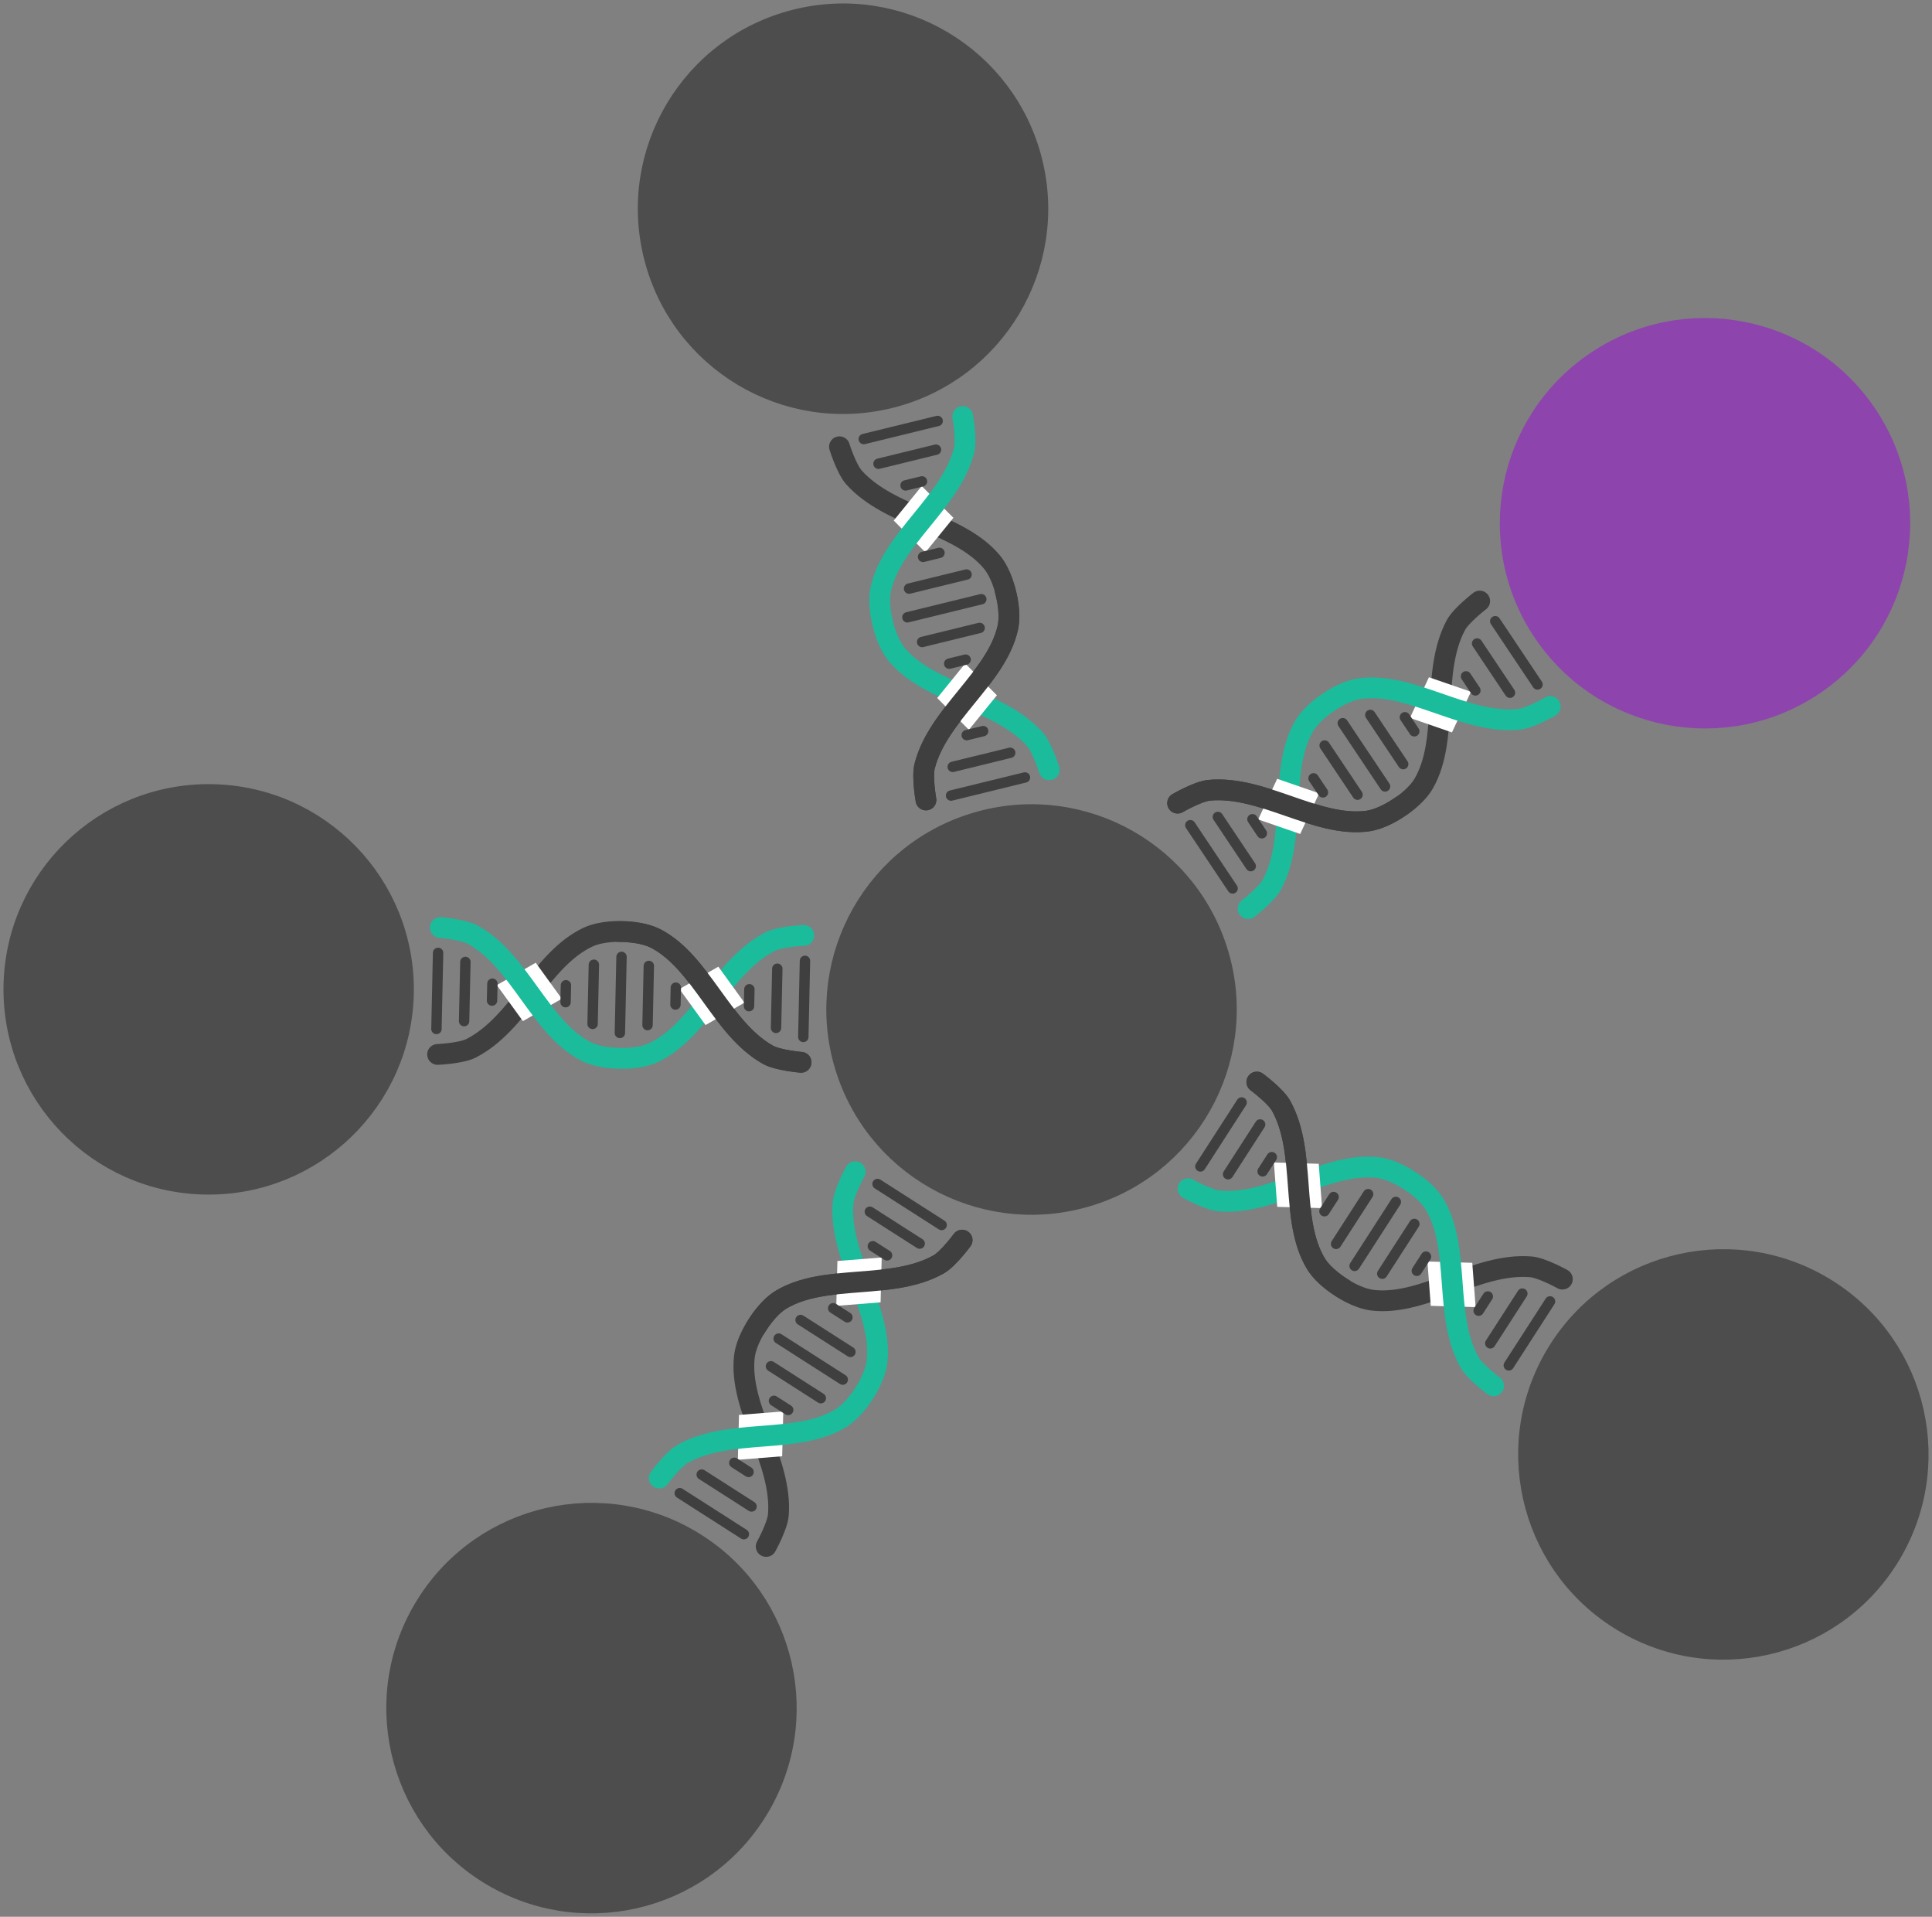 <?xml version="1.0" encoding="UTF-8" standalone="no"?>
<!-- Created with Inkscape (http://www.inkscape.org/) -->

<svg
   xmlns:dc="http://purl.org/dc/elements/1.1/"
   xmlns:cc="http://creativecommons.org/ns#"
   xmlns:rdf="http://www.w3.org/1999/02/22-rdf-syntax-ns#"
   xmlns:svg="http://www.w3.org/2000/svg"
   xmlns="http://www.w3.org/2000/svg"
   xmlns:sodipodi="http://sodipodi.sourceforge.net/DTD/sodipodi-0.dtd"
   xmlns:inkscape="http://www.inkscape.org/namespaces/inkscape"
   width="553.793mm"
   height="549.305mm"
   viewBox="0 0 553.793 549.305"
   version="1.1"
   id="svg8"
   inkscape:version="0.92.2 5c3e80d, 2017-08-06"
   sodipodi:docname="lab_logo4.svg">
  <rect x="0" y="0" width="553.793" height="549.305" fill="#808080" stroke="none"/>
  <defs
     id="defs2">
    <inkscape:path-effect
       effect="mirror_symmetry"
       start_point="465.667,209.688"
       end_point="465.667,257.312"
       center_point="465.667,233.5"
       id="path-effect5409"
       is_visible="true"
       mode="free"
       discard_orig_path="false"
       fuse_paths="false"
       oposite_fuse="false" />
    <inkscape:path-effect
       effect="mirror_symmetry"
       start_point="465.667,214.979"
       end_point="465.667,252.021"
       center_point="465.667,233.5"
       id="path-effect5407"
       is_visible="true"
       mode="free"
       discard_orig_path="false"
       fuse_paths="false"
       oposite_fuse="false" />
    <inkscape:path-effect
       effect="mirror_symmetry"
       start_point="465.667,228.208"
       end_point="465.667,238.792"
       center_point="465.667,233.5"
       id="path-effect5405"
       is_visible="true"
       mode="free"
       discard_orig_path="false"
       fuse_paths="false"
       oposite_fuse="false" />
    <inkscape:path-effect
       oposite_fuse="false"
       fuse_paths="false"
       discard_orig_path="false"
       mode="free"
       is_visible="true"
       id="path-effect5403"
       center_point="528.373,233.5"
       end_point="528.373,238.792"
       start_point="528.373,228.208"
       effect="mirror_symmetry" />
    <inkscape:path-effect
       oposite_fuse="false"
       fuse_paths="false"
       discard_orig_path="false"
       mode="free"
       is_visible="true"
       id="path-effect5401"
       center_point="470.958,233.5"
       end_point="470.958,238.792"
       start_point="470.958,228.208"
       effect="mirror_symmetry" />
    <inkscape:path-effect
       oposite_fuse="false"
       fuse_paths="false"
       discard_orig_path="false"
       mode="free"
       is_visible="true"
       id="path-effect5391"
       center_point="576.792,233.5"
       end_point="576.792,252.021"
       start_point="576.792,214.979"
       effect="mirror_symmetry" />
    <inkscape:path-effect
       effect="mirror_symmetry"
       start_point="523.081,228.208"
       end_point="523.081,238.792"
       center_point="523.081,233.5"
       id="path-effect5381"
       is_visible="true"
       mode="free"
       discard_orig_path="false"
       fuse_paths="false"
       oposite_fuse="false" />
    <inkscape:path-effect
       oposite_fuse="false"
       fuse_paths="false"
       discard_orig_path="false"
       mode="free"
       is_visible="true"
       id="path-effect5377"
       center_point="584.2,233.5"
       end_point="584.2,252.021"
       start_point="584.2,214.979"
       effect="mirror_symmetry" />
    <inkscape:path-effect
       oposite_fuse="false"
       fuse_paths="false"
       discard_orig_path="false"
       mode="free"
       is_visible="true"
       id="path-effect5373"
       center_point="584.2,233.5"
       end_point="584.2,238.792"
       start_point="584.2,228.208"
       effect="mirror_symmetry" />
    <inkscape:path-effect
       effect="mirror_symmetry"
       start_point="465.667,228.208"
       end_point="465.667,238.792"
       center_point="465.667,233.5"
       id="path-effect5367"
       is_visible="true"
       mode="free"
       discard_orig_path="false"
       fuse_paths="false"
       oposite_fuse="false" />
    <inkscape:path-effect
       effect="mirror_symmetry"
       start_point="465.667,214.979"
       end_point="465.667,252.021"
       center_point="465.667,233.5"
       id="path-effect5365"
       is_visible="true"
       mode="free"
       discard_orig_path="false"
       fuse_paths="false"
       oposite_fuse="false" />
    <inkscape:path-effect
       oposite_fuse="false"
       fuse_paths="false"
       discard_orig_path="false"
       mode="free"
       is_visible="true"
       id="path-effect5363"
       center_point="576.792,234.823"
       end_point="576.792,241.438"
       start_point="576.792,228.208"
       effect="mirror_symmetry" />
    <inkscape:path-effect
       oposite_fuse="false"
       fuse_paths="false"
       discard_orig_path="false"
       mode="free"
       is_visible="true"
       id="path-effect5359"
       center_point="542.396,236.146"
       end_point="542.396,254.667"
       start_point="542.396,217.625"
       effect="mirror_symmetry" />
    <inkscape:path-effect
       oposite_fuse="false"
       fuse_paths="false"
       discard_orig_path="false"
       mode="free"
       is_visible="true"
       id="path-effect5355"
       center_point="510.646,233.5"
       end_point="510.646,238.792"
       start_point="510.646,228.208"
       effect="mirror_symmetry" />
    <inkscape:path-effect
       effect="mirror_symmetry"
       start_point="465.667,228.208"
       end_point="465.667,238.792"
       center_point="465.667,233.5"
       id="path-effect5351"
       is_visible="true"
       mode="free"
       discard_orig_path="false"
       fuse_paths="false"
       oposite_fuse="false" />
    <inkscape:path-effect
       effect="mirror_symmetry"
       start_point="465.667,214.979"
       end_point="465.667,252.021"
       center_point="465.667,233.5"
       id="path-effect5349"
       is_visible="true"
       mode="free"
       discard_orig_path="false"
       fuse_paths="false"
       oposite_fuse="false" />
    <inkscape:path-effect
       effect="mirror_symmetry"
       start_point="465.667,228.208"
       end_point="465.667,241.438"
       center_point="465.667,234.823"
       id="path-effect5345"
       is_visible="true"
       mode="free"
       discard_orig_path="false"
       fuse_paths="false"
       oposite_fuse="false" />
    <inkscape:path-effect
       effect="mirror_symmetry"
       start_point="367.771,233.5"
       end_point="404.813,233.5"
       center_point="386.292,233.5"
       id="path-effect5324"
       is_visible="true"
       mode="free"
       discard_orig_path="false"
       fuse_paths="false"
       oposite_fuse="false" />
    <inkscape:path-effect
       oposite_fuse="false"
       fuse_paths="false"
       discard_orig_path="false"
       mode="free"
       is_visible="true"
       id="path-effect5320"
       center_point="370.417,233.5"
       end_point="388.938,233.5"
       start_point="351.896,233.5"
       effect="mirror_symmetry" />
    <inkscape:path-effect
       effect="mirror_symmetry"
       start_point="336.021,233.5"
       end_point="373.062,233.5"
       center_point="354.542,233.5"
       id="path-effect5316"
       is_visible="true"
       mode="free"
       discard_orig_path="false"
       fuse_paths="false"
       oposite_fuse="false" />
    <inkscape:path-effect
       effect="mirror_symmetry"
       start_point="328.083,334.042"
       end_point="328.083,355.208"
       center_point="328.083,344.625"
       id="path-effect5312"
       is_visible="true"
       mode="free"
       discard_orig_path="false"
       fuse_paths="true"
       oposite_fuse="false" />
    <inkscape:path-effect
       effect="mirror_symmetry"
       start_point="351.897,257.42"
       end_point="325.437,257.205"
       center_point="338.667,257.312"
       id="path-effect5306"
       is_visible="true"
       mode="free"
       discard_orig_path="false"
       fuse_paths="false"
       oposite_fuse="false" />
    <inkscape:path-effect
       oposite_fuse="false"
       fuse_paths="false"
       discard_orig_path="false"
       mode="free"
       is_visible="true"
       id="path-effect5291"
       center_point="463.021,225.563"
       end_point="463.021,265.25"
       start_point="463.021,185.875"
       effect="mirror_symmetry" />
    <inkscape:path-effect
       oposite_fuse="false"
       fuse_paths="false"
       discard_orig_path="false"
       mode="free"
       is_visible="true"
       id="path-effect5287"
       center_point="463.021,214.979"
       end_point="463.021,254.667"
       start_point="463.021,175.292"
       effect="mirror_symmetry" />
    <inkscape:path-effect
       oposite_fuse="false"
       fuse_paths="false"
       discard_orig_path="false"
       mode="free"
       is_visible="true"
       id="path-effect5279"
       center_point="463.021,204.445"
       end_point="463.021,164.758"
       start_point="463.021,244.133"
       effect="mirror_symmetry" />
    <inkscape:path-effect
       oposite_fuse="false"
       fuse_paths="false"
       discard_orig_path="false"
       mode="free"
       is_visible="true"
       id="path-effect5269"
       center_point="402.167,66.853"
       end_point="402.167,27.165"
       start_point="402.167,106.54"
       effect="mirror_symmetry" />
    <inkscape:path-effect
       effect="mirror_symmetry"
       start_point="463.021,164.708"
       end_point="463.021,244.083"
       center_point="463.021,204.396"
       id="path-effect5265"
       is_visible="true"
       mode="free"
       discard_orig_path="false"
       fuse_paths="false"
       oposite_fuse="false" />
    <clipPath
       clipPathUnits="userSpaceOnUse"
       id="clipPath5257">
      <rect
         style="opacity:1;fill:#4d4d4d;fill-opacity:1;stroke:#4d4d4d;stroke-width:5;stroke-miterlimit:4;stroke-dasharray:none;stroke-opacity:1"
         id="rect5259"
         width="26.458"
         height="58.208"
         x="132.292"
         y="228.208" />
    </clipPath>
    <inkscape:path-effect
       oposite_fuse="false"
       fuse_paths="false"
       discard_orig_path="false"
       mode="free"
       is_visible="true"
       id="path-effect1127"
       center_point="98.425,53.583"
       end_point="98.425,85.333"
       start_point="98.425,21.833"
       effect="mirror_symmetry" />
    <inkscape:path-effect
       oposite_fuse="false"
       fuse_paths="false"
       discard_orig_path="false"
       mode="free"
       is_visible="true"
       id="path-effect1125"
       center_point="98.425,53.583"
       end_point="98.425,85.333"
       start_point="98.425,21.833"
       effect="mirror_symmetry" />
    <inkscape:path-effect
       effect="mirror_symmetry"
       start_point="98.425,21.833"
       end_point="98.425,85.333"
       center_point="98.425,53.583"
       id="path-effect1096"
       is_visible="true"
       mode="free"
       discard_orig_path="false"
       fuse_paths="false"
       oposite_fuse="false" />
    <inkscape:path-effect
       effect="mirror_symmetry"
       start_point="98.425,21.833"
       end_point="98.425,85.333"
       center_point="98.425,53.583"
       id="path-effect1094"
       is_visible="true"
       mode="free"
       discard_orig_path="false"
       fuse_paths="false"
       oposite_fuse="false" />
    <inkscape:path-effect
       effect="mirror_symmetry"
       start_point="98.425,21.833"
       end_point="98.425,85.333"
       center_point="98.425,53.583"
       id="path-effect1066"
       is_visible="true"
       mode="free"
       discard_orig_path="false"
       fuse_paths="false"
       oposite_fuse="false" />
    <inkscape:path-effect
       effect="mirror_symmetry"
       start_point="98.425,21.833"
       end_point="98.425,85.333"
       center_point="98.425,53.583"
       id="path-effect1064"
       is_visible="true"
       mode="free"
       discard_orig_path="false"
       fuse_paths="false"
       oposite_fuse="false" />
    <inkscape:path-effect
       oposite_fuse="false"
       fuse_paths="false"
       discard_orig_path="false"
       mode="free"
       is_visible="true"
       id="path-effect1060"
       center_point="98.425,53.583"
       end_point="98.425,85.333"
       start_point="98.425,21.833"
       effect="mirror_symmetry" />
    <inkscape:path-effect
       effect="mirror_symmetry"
       start_point="98.425,21.833"
       end_point="98.425,85.333"
       center_point="98.425,53.583"
       id="path-effect1056"
       is_visible="true"
       mode="free"
       discard_orig_path="false"
       fuse_paths="false"
       oposite_fuse="false" />
    <inkscape:path-effect
       oposite_fuse="false"
       fuse_paths="false"
       discard_orig_path="false"
       mode="free"
       is_visible="true"
       id="path-effect1031"
       center_point="209.55,154.125"
       end_point="209.55,186.817"
       start_point="209.55,121.433"
       effect="mirror_symmetry" />
    <inkscape:path-effect
       oposite_fuse="false"
       fuse_paths="false"
       discard_orig_path="false"
       mode="free"
       is_visible="true"
       id="path-effect1027"
       center_point="130.175,11.25"
       end_point="130.175,43.942"
       start_point="130.175,-21.442"
       effect="mirror_symmetry" />
    <inkscape:path-effect
       oposite_fuse="false"
       fuse_paths="false"
       discard_orig_path="false"
       mode="free"
       is_visible="true"
       id="path-effect1025"
       center_point="98.425,53.583"
       end_point="98.425,85.333"
       start_point="98.425,21.833"
       effect="mirror_symmetry" />
    <inkscape:path-effect
       oposite_fuse="false"
       fuse_paths="false"
       discard_orig_path="false"
       mode="free"
       is_visible="true"
       id="path-effect1023"
       center_point="211.667,53.637"
       end_point="211.667,86.329"
       start_point="211.667,20.945"
       effect="mirror_symmetry" />
    <inkscape:path-effect
       oposite_fuse="false"
       fuse_paths="false"
       discard_orig_path="false"
       mode="free"
       is_visible="true"
       id="path-effect917"
       center_point="211.667,53.637"
       end_point="211.667,86.329"
       start_point="211.667,20.945"
       effect="mirror_symmetry" />
    <inkscape:path-effect
       effect="mirror_symmetry"
       start_point="39.687,53.583"
       end_point="55.563,53.583"
       center_point="47.625,53.583"
       id="path-effect859"
       is_visible="true"
       mode="free"
       discard_orig_path="false"
       fuse_paths="false"
       oposite_fuse="false" />
    <inkscape:path-effect
       oposite_fuse="false"
       fuse_paths="false"
       discard_orig_path="false"
       mode="free"
       is_visible="true"
       id="path-effect16"
       center_point="-5.292,53.583"
       end_point="2.646,53.583"
       start_point="-13.229,53.583"
       effect="mirror_symmetry" />
    <inkscape:path-effect
       oposite_fuse="false"
       fuse_paths="false"
       discard_orig_path="false"
       mode="free"
       is_visible="true"
       id="path-effect1127-8"
       center_point="98.425,53.583"
       end_point="98.425,85.333"
       start_point="98.425,21.833"
       effect="mirror_symmetry" />
    <inkscape:path-effect
       oposite_fuse="false"
       fuse_paths="false"
       discard_orig_path="false"
       mode="free"
       is_visible="true"
       id="path-effect1125-3"
       center_point="98.425,53.583"
       end_point="98.425,85.333"
       start_point="98.425,21.833"
       effect="mirror_symmetry" />
    <inkscape:path-effect
       effect="mirror_symmetry"
       start_point="98.425,21.833"
       end_point="98.425,85.333"
       center_point="98.425,53.583"
       id="path-effect1096-9"
       is_visible="true"
       mode="free"
       discard_orig_path="false"
       fuse_paths="false"
       oposite_fuse="false" />
    <inkscape:path-effect
       effect="mirror_symmetry"
       start_point="98.425,21.833"
       end_point="98.425,85.333"
       center_point="98.425,53.583"
       id="path-effect1094-0"
       is_visible="true"
       mode="free"
       discard_orig_path="false"
       fuse_paths="false"
       oposite_fuse="false" />
    <inkscape:path-effect
       effect="mirror_symmetry"
       start_point="98.425,21.833"
       end_point="98.425,85.333"
       center_point="98.425,53.583"
       id="path-effect1066-5"
       is_visible="true"
       mode="free"
       discard_orig_path="false"
       fuse_paths="false"
       oposite_fuse="false" />
    <inkscape:path-effect
       effect="mirror_symmetry"
       start_point="98.425,21.833"
       end_point="98.425,85.333"
       center_point="98.425,53.583"
       id="path-effect1064-2"
       is_visible="true"
       mode="free"
       discard_orig_path="false"
       fuse_paths="false"
       oposite_fuse="false" />
    <inkscape:path-effect
       oposite_fuse="false"
       fuse_paths="false"
       discard_orig_path="false"
       mode="free"
       is_visible="true"
       id="path-effect1060-2"
       center_point="98.425,53.583"
       end_point="98.425,85.333"
       start_point="98.425,21.833"
       effect="mirror_symmetry" />
    <inkscape:path-effect
       effect="mirror_symmetry"
       start_point="98.425,21.833"
       end_point="98.425,85.333"
       center_point="98.425,53.583"
       id="path-effect1056-7"
       is_visible="true"
       mode="free"
       discard_orig_path="false"
       fuse_paths="false"
       oposite_fuse="false" />
    <inkscape:path-effect
       oposite_fuse="false"
       fuse_paths="false"
       discard_orig_path="false"
       mode="free"
       is_visible="true"
       id="path-effect1031-3"
       center_point="209.55,154.125"
       end_point="209.55,186.817"
       start_point="209.55,121.433"
       effect="mirror_symmetry" />
    <inkscape:path-effect
       oposite_fuse="false"
       fuse_paths="false"
       discard_orig_path="false"
       mode="free"
       is_visible="true"
       id="path-effect1027-7"
       center_point="130.175,11.25"
       end_point="130.175,43.942"
       start_point="130.175,-21.442"
       effect="mirror_symmetry" />
    <inkscape:path-effect
       oposite_fuse="false"
       fuse_paths="false"
       discard_orig_path="false"
       mode="free"
       is_visible="true"
       id="path-effect1025-9"
       center_point="98.425,53.583"
       end_point="98.425,85.333"
       start_point="98.425,21.833"
       effect="mirror_symmetry" />
    <inkscape:path-effect
       oposite_fuse="false"
       fuse_paths="false"
       discard_orig_path="false"
       mode="free"
       is_visible="true"
       id="path-effect1023-0"
       center_point="211.667,53.637"
       end_point="211.667,86.329"
       start_point="211.667,20.945"
       effect="mirror_symmetry" />
    <inkscape:path-effect
       oposite_fuse="false"
       fuse_paths="false"
       discard_orig_path="false"
       mode="free"
       is_visible="true"
       id="path-effect917-2"
       center_point="211.667,53.637"
       end_point="211.667,86.329"
       start_point="211.667,20.945"
       effect="mirror_symmetry" />
    <inkscape:path-effect
       effect="mirror_symmetry"
       start_point="39.687,53.583"
       end_point="55.563,53.583"
       center_point="47.625,53.583"
       id="path-effect859-3"
       is_visible="true"
       mode="free"
       discard_orig_path="false"
       fuse_paths="false"
       oposite_fuse="false" />
    <inkscape:path-effect
       oposite_fuse="false"
       fuse_paths="false"
       discard_orig_path="false"
       mode="free"
       is_visible="true"
       id="path-effect16-9"
       center_point="-5.292,53.583"
       end_point="2.646,53.583"
       start_point="-13.229,53.583"
       effect="mirror_symmetry" />
  </defs>
  <sodipodi:namedview
     id="base"
     pagecolor="#ffffff"
     bordercolor="#666666"
     borderopacity="1.0"
     inkscape:pageopacity="0.0"
     inkscape:pageshadow="2"
     inkscape:zoom="2"
     inkscape:cx="1354.2637"
     inkscape:cy="1311.6751"
     inkscape:document-units="mm"
     inkscape:current-layer="g3988"
     showgrid="true"
     showguides="false"
     inkscape:window-width="1924"
     inkscape:window-height="1036"
     inkscape:window-x="-14"
     inkscape:window-y="54"
     inkscape:window-maximized="0"
     fit-margin-top="1"
     fit-margin-left="1"
     fit-margin-right="1"
     fit-margin-bottom="1">
    <inkscape:grid
       type="xygrid"
       id="grid1378"
       originx="159.977"
       originy="193.996" />
  </sodipodi:namedview>
  <g
     inkscape:label="Layer 1"
     inkscape:groupmode="layer"
     id="layer1"
     transform="translate(159.977,58.309)">
    <path
       style="fill:none;stroke:#000000;stroke-width:0.265px;stroke-linecap:butt;stroke-linejoin:miter;stroke-opacity:1"
       d=""
       id="path5310"
       inkscape:connector-curvature="0"
       inkscape:path-effect="#path-effect5312"
       inkscape:original-d="m 328.08333,355.20833 v -21.16666 0" />
    <g
       id="g3988"
       transform="rotate(161.809,129.803,205.635)">
      <circle
         r="55.562"
         cy="179.706"
         cx="132.111"
         id="path3171"
         style="opacity:1;fill:#4d4d4d;fill-opacity:1;stroke:#4d4d4d;stroke-width:6.5;stroke-linecap:round;stroke-miterlimit:4;stroke-dasharray:none;stroke-opacity:1" />
      <g
         transform="rotate(19.059,-14.901,-242.919)"
         id="g3220">
        <circle
           r="55.562"
           cy="110.73"
           cx="497.988"
           id="circle3173"
           style="opacity:1;fill:#4d4d4d;fill-opacity:1;stroke:#4d4d4d;stroke-width:6.5;stroke-linecap:round;stroke-miterlimit:4;stroke-dasharray:none;stroke-opacity:1" />
        <g
           transform="matrix(0.458,0.003,-0.003,0.458,167.294,2.589)"
           id="g3203">
          <g
             id="g3187"
             transform="translate(2.646,29.079)">
            <path
               inkscape:original-d="m 349.25,164.70833 c 0,0 14.59465,0.92383 20.84567,4.27631 29.6084,15.87924 42.70393,56.64432 71.49861,71.04379 9.13954,4.57044 21.42655,4.0549 21.42655,4.0549"
               inkscape:path-effect="#path-effect5265"
               sodipodi:nodetypes="casc"
               inkscape:connector-curvature="0"
               id="path3177"
               d="m 349.25,164.708 c 0,0 14.595,0.924 20.846,4.276 29.608,15.879 42.704,56.644 71.499,71.044 9.14,4.57 21.427,4.055 21.427,4.055 m 113.771,-79.375 c 0,0 -14.595,0.924 -20.846,4.276 -29.608,15.879 -42.704,56.644 -71.499,71.044 -9.14,4.57 -21.427,4.055 -21.427,4.055"
               style="fill:none;fill-opacity:1;stroke:#3f3f3f;stroke-width:13;stroke-linecap:round;stroke-linejoin:miter;stroke-miterlimit:4;stroke-dasharray:none;stroke-opacity:1" />
            <rect
               style="opacity:1;fill:#ffffff;fill-opacity:1;stroke:#ffffff;stroke-width:14.862;stroke-linecap:round;stroke-miterlimit:4;stroke-dasharray:none;stroke-opacity:1"
               id="rect3179"
               width="13.202"
               height="12.951"
               x="285.615"
               y="-453.672"
               transform="matrix(0.856,-0.518,-0.604,-0.797,0,0)" />
            <path
               style="fill:none;fill-opacity:1;stroke:#1abc9c;stroke-width:13;stroke-linecap:round;stroke-linejoin:miter;stroke-miterlimit:4;stroke-dasharray:none;stroke-opacity:1"
               d="m 349.25,244.133 c 0,0 14.595,-0.924 20.846,-4.276 29.608,-15.879 42.704,-56.644 71.499,-71.044 9.14,-4.57 21.427,-4.055 21.427,-4.055 m 113.771,79.375 c 0,0 -14.595,-0.924 -20.846,-4.276 -29.608,-15.879 -42.704,-56.644 -71.499,-71.044 -9.14,-4.57 -21.427,-4.055 -21.427,-4.055"
               id="path3181"
               inkscape:connector-curvature="0"
               sodipodi:nodetypes="casc"
               inkscape:path-effect="#path-effect5279"
               inkscape:original-d="m 349.25,244.13284 c 0,0 14.59465,-0.92383 20.84567,-4.27631 29.6084,-15.87924 42.70393,-56.64432 71.49861,-71.04379 9.13954,-4.57044 21.42655,-4.0549 21.42655,-4.0549" />
            <rect
               transform="matrix(-0.856,0.518,0.604,0.797,0,0)"
               y="381.224"
               x="-207.245"
               height="12.951"
               width="13.202"
               id="rect3183"
               style="opacity:1;fill:#ffffff;fill-opacity:1;stroke:#ffffff;stroke-width:14.862;stroke-linecap:round;stroke-miterlimit:4;stroke-dasharray:none;stroke-opacity:1" />
            <path
               style="fill:none;fill-opacity:1;stroke:#3f3f3f;stroke-width:13;stroke-linecap:round;stroke-linejoin:miter;stroke-miterlimit:4;stroke-dasharray:none;stroke-opacity:1"
               d="m 349.25,164.708 c 0,0 14.595,0.924 20.846,4.276 29.608,15.879 42.704,56.644 71.499,71.044 9.14,4.57 23.297,3.988 23.297,3.988"
               id="path3185"
               inkscape:connector-curvature="0"
               sodipodi:nodetypes="casc" />
          </g>
          <path
             style="fill:none;stroke:#000000;stroke-width:0.265px;stroke-linecap:butt;stroke-linejoin:miter;stroke-opacity:1"
             d="m 465.667,252.021 v -15.875"
             id="path3189"
             inkscape:connector-curvature="0" />
          <path
             inkscape:connector-curvature="0"
             id="path3191"
             d="m 431.271,228.208 2e-5,5.292 m -2e-5,5.292 2e-5,-5.292 m 68.792,-5.292 -2e-5,5.292 m 2e-5,5.292 -2e-5,-5.292"
             style="fill:#3f3f3f;fill-opacity:1;stroke:#3f3f3f;stroke-width:6.5;stroke-linecap:round;stroke-linejoin:miter;stroke-miterlimit:4;stroke-dasharray:none;stroke-opacity:1"
             inkscape:path-effect="#path-effect5367"
             inkscape:original-d="m 431.27083,228.20833 2e-5,5.29167 m -2e-5,5.29167 2e-5,-5.29167" />
          <path
             inkscape:connector-curvature="0"
             id="path3193"
             d="m 448.469,214.979 10e-6,18.521 m -10e-6,18.521 10e-6,-18.521 m 34.396,-18.521 -1e-5,18.521 m 1e-5,18.521 -1e-5,-18.521"
             style="fill:#3f3f3f;fill-opacity:1;stroke:#3f3f3f;stroke-width:6.5;stroke-linecap:round;stroke-linejoin:miter;stroke-miterlimit:4;stroke-dasharray:none;stroke-opacity:1"
             inkscape:path-effect="#path-effect5365"
             inkscape:original-d="m 448.46875,214.97917 10e-6,18.52083 m -10e-6,18.52083 10e-6,-18.52083" />
          <path
             inkscape:connector-curvature="0"
             id="path3195"
             d="M 465.667,209.688 V 233.5 m 0,23.812 V 233.5"
             style="fill:#3f3f3f;fill-opacity:1;stroke:#3f3f3f;stroke-width:6.5;stroke-linecap:round;stroke-linejoin:miter;stroke-miterlimit:4;stroke-dasharray:none;stroke-opacity:1" />
          <path
             style="fill:#3f3f3f;fill-opacity:1;stroke:#3f3f3f;stroke-width:6.5;stroke-linecap:round;stroke-linejoin:miter;stroke-miterlimit:4;stroke-dasharray:none;stroke-opacity:1"
             d="m 563.298,214.979 10e-6,18.521 m -10e-6,18.521 10e-6,-18.521 m -195.263,-18.521 -1e-5,18.521 m 1e-5,18.521 -1e-5,-18.521"
             id="path3197"
             inkscape:connector-curvature="0"
             inkscape:path-effect="#path-effect5407"
             inkscape:original-d="m 563.29798,214.97917 10e-6,18.52083 m -10e-6,18.52083 10e-6,-18.52083" />
          <path
             style="fill:#3f3f3f;fill-opacity:1;stroke:#3f3f3f;stroke-width:6.5;stroke-linecap:round;stroke-linejoin:miter;stroke-miterlimit:4;stroke-dasharray:none;stroke-opacity:1"
             d="M 580.496,209.688 V 233.5 m 0,23.812 V 233.5 M 350.837,209.688 V 233.5 m 0,23.812 V 233.5"
             id="path3199"
             inkscape:connector-curvature="0"
             inkscape:path-effect="#path-effect5409"
             inkscape:original-d="M 580.4959,209.6875 V 233.5 m 0,23.8125 V 233.5" />
          <path
             style="fill:#3f3f3f;fill-opacity:1;stroke:#3f3f3f;stroke-width:6.5;stroke-linecap:round;stroke-linejoin:miter;stroke-miterlimit:4;stroke-dasharray:none;stroke-opacity:1"
             d="m 546.1,228.208 2e-5,5.292 m -2e-5,5.292 2e-5,-5.292 m -160.867,-5.292 -2e-5,5.292 m 2e-5,5.292 -2e-5,-5.292"
             id="path3201"
             inkscape:connector-curvature="0"
             inkscape:path-effect="#path-effect5405"
             inkscape:original-d="m 546.10006,228.20833 2e-5,5.29167 m -2e-5,5.29167 2e-5,-5.29167" />
        </g>
      </g>
      <g
         transform="rotate(94.053,163.354,82.764)"
         id="g3252">
        <circle
           style="opacity:1;fill:#4d4d4d;fill-opacity:1;stroke:#4d4d4d;stroke-width:6.5;stroke-linecap:round;stroke-miterlimit:4;stroke-dasharray:none;stroke-opacity:1"
           id="circle3222"
           cx="497.988"
           cy="110.73"
           r="55.562" />
        <g
           id="g3250"
           transform="matrix(0.458,0.003,-0.003,0.458,167.294,2.589)">
          <g
             transform="translate(2.646,29.079)"
             id="g3234">
            <path
               style="fill:none;fill-opacity:1;stroke:#3f3f3f;stroke-width:13;stroke-linecap:round;stroke-linejoin:miter;stroke-miterlimit:4;stroke-dasharray:none;stroke-opacity:1"
               d="m 349.25,164.708 c 0,0 14.595,0.924 20.846,4.276 29.608,15.879 42.704,56.644 71.499,71.044 9.14,4.57 21.427,4.055 21.427,4.055 m 113.771,-79.375 c 0,0 -14.595,0.924 -20.846,4.276 -29.608,15.879 -42.704,56.644 -71.499,71.044 -9.14,4.57 -21.427,4.055 -21.427,4.055"
               id="path3224"
               inkscape:connector-curvature="0"
               sodipodi:nodetypes="casc"
               inkscape:path-effect="#path-effect5265"
               inkscape:original-d="m 349.25,164.70833 c 0,0 14.59465,0.92383 20.84567,4.27631 29.6084,15.87924 42.70393,56.64432 71.49861,71.04379 9.13954,4.57044 21.42655,4.0549 21.42655,4.0549" />
            <rect
               transform="matrix(0.856,-0.518,-0.604,-0.797,0,0)"
               y="-453.672"
               x="285.615"
               height="12.951"
               width="13.202"
               id="rect3226"
               style="opacity:1;fill:#ffffff;fill-opacity:1;stroke:#ffffff;stroke-width:14.862;stroke-linecap:round;stroke-miterlimit:4;stroke-dasharray:none;stroke-opacity:1" />
            <path
               inkscape:original-d="m 349.25,244.13284 c 0,0 14.59465,-0.92383 20.84567,-4.27631 29.6084,-15.87924 42.70393,-56.64432 71.49861,-71.04379 9.13954,-4.57044 21.42655,-4.0549 21.42655,-4.0549"
               inkscape:path-effect="#path-effect5279"
               sodipodi:nodetypes="casc"
               inkscape:connector-curvature="0"
               id="path3228"
               d="m 349.25,244.133 c 0,0 14.595,-0.924 20.846,-4.276 29.608,-15.879 42.704,-56.644 71.499,-71.044 9.14,-4.57 21.427,-4.055 21.427,-4.055 m 113.771,79.375 c 0,0 -14.595,-0.924 -20.846,-4.276 -29.608,-15.879 -42.704,-56.644 -71.499,-71.044 -9.14,-4.57 -21.427,-4.055 -21.427,-4.055"
               style="fill:none;fill-opacity:1;stroke:#1abc9c;stroke-width:13;stroke-linecap:round;stroke-linejoin:miter;stroke-miterlimit:4;stroke-dasharray:none;stroke-opacity:1" />
            <rect
               style="opacity:1;fill:#ffffff;fill-opacity:1;stroke:#ffffff;stroke-width:14.862;stroke-linecap:round;stroke-miterlimit:4;stroke-dasharray:none;stroke-opacity:1"
               id="rect3230"
               width="13.202"
               height="12.951"
               x="-207.245"
               y="381.224"
               transform="matrix(-0.856,0.518,0.604,0.797,0,0)" />
            <path
               sodipodi:nodetypes="casc"
               inkscape:connector-curvature="0"
               id="path3232"
               d="m 349.25,164.708 c 0,0 14.595,0.924 20.846,4.276 29.608,15.879 42.704,56.644 71.499,71.044 9.14,4.57 23.297,3.988 23.297,3.988"
               style="fill:none;fill-opacity:1;stroke:#3f3f3f;stroke-width:13;stroke-linecap:round;stroke-linejoin:miter;stroke-miterlimit:4;stroke-dasharray:none;stroke-opacity:1" />
          </g>
          <path
             inkscape:connector-curvature="0"
             id="path3236"
             d="m 465.667,252.021 v -15.875"
             style="fill:none;stroke:#000000;stroke-width:0.265px;stroke-linecap:butt;stroke-linejoin:miter;stroke-opacity:1" />
          <path
             inkscape:original-d="m 431.27083,228.20833 2e-5,5.29167 m -2e-5,5.29167 2e-5,-5.29167"
             inkscape:path-effect="#path-effect5367"
             style="fill:#3f3f3f;fill-opacity:1;stroke:#3f3f3f;stroke-width:6.5;stroke-linecap:round;stroke-linejoin:miter;stroke-miterlimit:4;stroke-dasharray:none;stroke-opacity:1"
             d="m 431.271,228.208 2e-5,5.292 m -2e-5,5.292 2e-5,-5.292 m 68.792,-5.292 -2e-5,5.292 m 2e-5,5.292 -2e-5,-5.292"
             id="path3238"
             inkscape:connector-curvature="0" />
          <path
             inkscape:original-d="m 448.46875,214.97917 10e-6,18.52083 m -10e-6,18.52083 10e-6,-18.52083"
             inkscape:path-effect="#path-effect5365"
             style="fill:#3f3f3f;fill-opacity:1;stroke:#3f3f3f;stroke-width:6.5;stroke-linecap:round;stroke-linejoin:miter;stroke-miterlimit:4;stroke-dasharray:none;stroke-opacity:1"
             d="m 448.469,214.979 10e-6,18.521 m -10e-6,18.521 10e-6,-18.521 m 34.396,-18.521 -1e-5,18.521 m 1e-5,18.521 -1e-5,-18.521"
             id="path3240"
             inkscape:connector-curvature="0" />
          <path
             style="fill:#3f3f3f;fill-opacity:1;stroke:#3f3f3f;stroke-width:6.5;stroke-linecap:round;stroke-linejoin:miter;stroke-miterlimit:4;stroke-dasharray:none;stroke-opacity:1"
             d="M 465.667,209.688 V 233.5 m 0,23.812 V 233.5"
             id="path3242"
             inkscape:connector-curvature="0" />
          <path
             inkscape:original-d="m 563.29798,214.97917 10e-6,18.52083 m -10e-6,18.52083 10e-6,-18.52083"
             inkscape:path-effect="#path-effect5407"
             inkscape:connector-curvature="0"
             id="path3244"
             d="m 563.298,214.979 10e-6,18.521 m -10e-6,18.521 10e-6,-18.521 m -195.263,-18.521 -1e-5,18.521 m 1e-5,18.521 -1e-5,-18.521"
             style="fill:#3f3f3f;fill-opacity:1;stroke:#3f3f3f;stroke-width:6.5;stroke-linecap:round;stroke-linejoin:miter;stroke-miterlimit:4;stroke-dasharray:none;stroke-opacity:1" />
          <path
             inkscape:original-d="M 580.4959,209.6875 V 233.5 m 0,23.8125 V 233.5"
             inkscape:path-effect="#path-effect5409"
             inkscape:connector-curvature="0"
             id="path3246"
             d="M 580.496,209.688 V 233.5 m 0,23.812 V 233.5 M 350.837,209.688 V 233.5 m 0,23.812 V 233.5"
             style="fill:#3f3f3f;fill-opacity:1;stroke:#3f3f3f;stroke-width:6.5;stroke-linecap:round;stroke-linejoin:miter;stroke-miterlimit:4;stroke-dasharray:none;stroke-opacity:1" />
          <path
             inkscape:original-d="m 546.10006,228.20833 2e-5,5.29167 m -2e-5,5.29167 2e-5,-5.29167"
             inkscape:path-effect="#path-effect5405"
             inkscape:connector-curvature="0"
             id="path3248"
             d="m 546.1,228.208 2e-5,5.292 m -2e-5,5.292 2e-5,-5.292 m -160.867,-5.292 -2e-5,5.292 m 2e-5,5.292 -2e-5,-5.292"
             style="fill:#3f3f3f;fill-opacity:1;stroke:#3f3f3f;stroke-width:6.5;stroke-linecap:round;stroke-linejoin:miter;stroke-miterlimit:4;stroke-dasharray:none;stroke-opacity:1" />
        </g>
      </g>
      <circle
         transform="rotate(164.061)"
         style="opacity:1;fill:#8e44ad;fill-opacity:1;stroke:#8e44ad;stroke-width:6.5;stroke-linecap:round;stroke-miterlimit:4;stroke-dasharray:none;stroke-opacity:1"
         id="circle3254"
         cx="160.296"
         cy="-216.117"
         r="55.562" />
      <g
         id="g3282"
         transform="matrix(-0.441,0.123,-0.123,-0.441,252.893,264.997)"
         style="fill:none;fill-opacity:1">
        <g
           transform="translate(2.646,29.079)"
           id="g3266"
           style="fill:none;fill-opacity:1">
          <path
             style="fill:none;fill-opacity:1;stroke:#3f3f3f;stroke-width:13;stroke-linecap:round;stroke-linejoin:miter;stroke-miterlimit:4;stroke-dasharray:none;stroke-opacity:1"
             d="m 349.25,164.708 c 0,0 14.595,0.924 20.846,4.276 29.608,15.879 42.704,56.644 71.499,71.044 9.14,4.57 21.427,4.055 21.427,4.055 m 113.771,-79.375 c 0,0 -14.595,0.924 -20.846,4.276 -29.608,15.879 -42.704,56.644 -71.499,71.044 -9.14,4.57 -21.427,4.055 -21.427,4.055"
             id="path3256"
             inkscape:connector-curvature="0"
             sodipodi:nodetypes="casc"
             inkscape:path-effect="#path-effect5265"
             inkscape:original-d="m 349.25,164.70833 c 0,0 14.59465,0.92383 20.84567,4.27631 29.6084,15.87924 42.70393,56.64432 71.49861,71.04379 9.13954,4.57044 21.42655,4.0549 21.42655,4.0549" />
          <rect
             transform="matrix(0.856,-0.518,-0.604,-0.797,0,0)"
             y="-453.672"
             x="285.615"
             height="12.951"
             width="13.202"
             id="rect3258"
             style="opacity:1;fill:none;fill-opacity:1;stroke:#ffffff;stroke-width:14.862;stroke-linecap:round;stroke-miterlimit:4;stroke-dasharray:none;stroke-opacity:1" />
          <path
             inkscape:original-d="m 349.25,244.13284 c 0,0 14.59465,-0.92383 20.84567,-4.27631 29.6084,-15.87924 42.70393,-56.64432 71.49861,-71.04379 9.13954,-4.57044 21.42655,-4.0549 21.42655,-4.0549"
             inkscape:path-effect="#path-effect5279"
             sodipodi:nodetypes="casc"
             inkscape:connector-curvature="0"
             id="path3260"
             d="m 349.25,244.133 c 0,0 14.595,-0.924 20.846,-4.276 29.608,-15.879 42.704,-56.644 71.499,-71.044 9.14,-4.57 21.427,-4.055 21.427,-4.055 m 113.771,79.375 c 0,0 -14.595,-0.924 -20.846,-4.276 -29.608,-15.879 -42.704,-56.644 -71.499,-71.044 -9.14,-4.57 -21.427,-4.055 -21.427,-4.055"
             style="fill:none;fill-opacity:1;stroke:#1abc9c;stroke-width:13;stroke-linecap:round;stroke-linejoin:miter;stroke-miterlimit:4;stroke-dasharray:none;stroke-opacity:1" />
          <rect
             style="opacity:1;fill:none;fill-opacity:1;stroke:#ffffff;stroke-width:14.862;stroke-linecap:round;stroke-miterlimit:4;stroke-dasharray:none;stroke-opacity:1"
             id="rect3262"
             width="13.202"
             height="12.951"
             x="-207.245"
             y="381.224"
             transform="matrix(-0.856,0.518,0.604,0.797,0,0)" />
          <path
             sodipodi:nodetypes="casc"
             inkscape:connector-curvature="0"
             id="path3264"
             d="m 349.25,164.708 c 0,0 14.595,0.924 20.846,4.276 29.608,15.879 42.704,56.644 71.499,71.044 9.14,4.57 23.297,3.988 23.297,3.988"
             style="fill:none;fill-opacity:1;stroke:#3f3f3f;stroke-width:13;stroke-linecap:round;stroke-linejoin:miter;stroke-miterlimit:4;stroke-dasharray:none;stroke-opacity:1" />
        </g>
        <path
           inkscape:connector-curvature="0"
           id="path3268"
           d="m 465.667,252.021 v -15.875"
           style="fill:none;fill-opacity:1;stroke:#000000;stroke-width:0.265px;stroke-linecap:butt;stroke-linejoin:miter;stroke-opacity:1" />
        <path
           inkscape:original-d="m 431.27083,228.20833 2e-5,5.29167 m -2e-5,5.29167 2e-5,-5.29167"
           inkscape:path-effect="#path-effect5367"
           style="fill:none;fill-opacity:1;stroke:#3f3f3f;stroke-width:6.5;stroke-linecap:round;stroke-linejoin:miter;stroke-miterlimit:4;stroke-dasharray:none;stroke-opacity:1"
           d="m 431.271,228.208 2e-5,5.292 m -2e-5,5.292 2e-5,-5.292 m 68.792,-5.292 -2e-5,5.292 m 2e-5,5.292 -2e-5,-5.292"
           id="path3270"
           inkscape:connector-curvature="0" />
        <path
           inkscape:original-d="m 448.46875,214.97917 10e-6,18.52083 m -10e-6,18.52083 10e-6,-18.52083"
           inkscape:path-effect="#path-effect5365"
           style="fill:none;fill-opacity:1;stroke:#3f3f3f;stroke-width:6.5;stroke-linecap:round;stroke-linejoin:miter;stroke-miterlimit:4;stroke-dasharray:none;stroke-opacity:1"
           d="m 448.469,214.979 10e-6,18.521 m -10e-6,18.521 10e-6,-18.521 m 34.396,-18.521 -1e-5,18.521 m 1e-5,18.521 -1e-5,-18.521"
           id="path3272"
           inkscape:connector-curvature="0" />
        <path
           style="fill:none;fill-opacity:1;stroke:#3f3f3f;stroke-width:6.5;stroke-linecap:round;stroke-linejoin:miter;stroke-miterlimit:4;stroke-dasharray:none;stroke-opacity:1"
           d="M 465.667,209.688 V 233.5 m 0,23.812 V 233.5"
           id="path3274"
           inkscape:connector-curvature="0" />
        <path
           inkscape:original-d="m 563.29798,214.97917 10e-6,18.52083 m -10e-6,18.52083 10e-6,-18.52083"
           inkscape:path-effect="#path-effect5407"
           inkscape:connector-curvature="0"
           id="path3276"
           d="m 563.298,214.979 10e-6,18.521 m -10e-6,18.521 10e-6,-18.521 m -195.263,-18.521 -1e-5,18.521 m 1e-5,18.521 -1e-5,-18.521"
           style="fill:none;fill-opacity:1;stroke:#3f3f3f;stroke-width:6.5;stroke-linecap:round;stroke-linejoin:miter;stroke-miterlimit:4;stroke-dasharray:none;stroke-opacity:1" />
        <path
           inkscape:original-d="M 580.4959,209.6875 V 233.5 m 0,23.8125 V 233.5"
           inkscape:path-effect="#path-effect5409"
           inkscape:connector-curvature="0"
           id="path3278"
           d="M 580.496,209.688 V 233.5 m 0,23.812 V 233.5 M 350.837,209.688 V 233.5 m 0,23.812 V 233.5"
           style="fill:none;fill-opacity:1;stroke:#3f3f3f;stroke-width:6.5;stroke-linecap:round;stroke-linejoin:miter;stroke-miterlimit:4;stroke-dasharray:none;stroke-opacity:1" />
        <path
           inkscape:original-d="m 546.10006,228.20833 2e-5,5.29167 m -2e-5,5.29167 2e-5,-5.29167"
           inkscape:path-effect="#path-effect5405"
           inkscape:connector-curvature="0"
           id="path3280"
           d="m 546.1,228.208 2e-5,5.292 m -2e-5,5.292 2e-5,-5.292 m -160.867,-5.292 -2e-5,5.292 m 2e-5,5.292 -2e-5,-5.292"
           style="fill:none;fill-opacity:1;stroke:#3f3f3f;stroke-width:6.5;stroke-linecap:round;stroke-linejoin:miter;stroke-miterlimit:4;stroke-dasharray:none;stroke-opacity:1" />
      </g>
      <g
         transform="rotate(-129.368,213.776,175.379)"
         id="g3316">
        <circle
           style="opacity:1;fill:#4d4d4d;fill-opacity:1;stroke:#4d4d4d;stroke-width:6.5;stroke-linecap:round;stroke-miterlimit:4;stroke-dasharray:none;stroke-opacity:1"
           id="circle3286"
           cx="497.988"
           cy="110.73"
           r="55.562" />
        <g
           id="g3314"
           transform="matrix(0.458,0.003,-0.003,0.458,167.294,2.589)">
          <g
             transform="translate(2.646,29.079)"
             id="g3298">
            <path
               style="fill:none;fill-opacity:1;stroke:#3f3f3f;stroke-width:13;stroke-linecap:round;stroke-linejoin:miter;stroke-miterlimit:4;stroke-dasharray:none;stroke-opacity:1"
               d="m 349.25,164.708 c 0,0 14.595,0.924 20.846,4.276 29.608,15.879 42.704,56.644 71.499,71.044 9.14,4.57 21.427,4.055 21.427,4.055 m 113.771,-79.375 c 0,0 -14.595,0.924 -20.846,4.276 -29.608,15.879 -42.704,56.644 -71.499,71.044 -9.14,4.57 -21.427,4.055 -21.427,4.055"
               id="path3288"
               inkscape:connector-curvature="0"
               sodipodi:nodetypes="casc"
               inkscape:path-effect="#path-effect5265"
               inkscape:original-d="m 349.25,164.70833 c 0,0 14.59465,0.92383 20.84567,4.27631 29.6084,15.87924 42.70393,56.64432 71.49861,71.04379 9.13954,4.57044 21.42655,4.0549 21.42655,4.0549" />
            <rect
               transform="matrix(0.856,-0.518,-0.604,-0.797,0,0)"
               y="-453.672"
               x="285.615"
               height="12.951"
               width="13.202"
               id="rect3290"
               style="opacity:1;fill:#ffffff;fill-opacity:1;stroke:#ffffff;stroke-width:14.862;stroke-linecap:round;stroke-miterlimit:4;stroke-dasharray:none;stroke-opacity:1" />
            <path
               inkscape:original-d="m 349.25,244.13284 c 0,0 14.59465,-0.92383 20.84567,-4.27631 29.6084,-15.87924 42.70393,-56.64432 71.49861,-71.04379 9.13954,-4.57044 21.42655,-4.0549 21.42655,-4.0549"
               inkscape:path-effect="#path-effect5279"
               sodipodi:nodetypes="casc"
               inkscape:connector-curvature="0"
               id="path3292"
               d="m 349.25,244.133 c 0,0 14.595,-0.924 20.846,-4.276 29.608,-15.879 42.704,-56.644 71.499,-71.044 9.14,-4.57 21.427,-4.055 21.427,-4.055 m 113.771,79.375 c 0,0 -14.595,-0.924 -20.846,-4.276 -29.608,-15.879 -42.704,-56.644 -71.499,-71.044 -9.14,-4.57 -21.427,-4.055 -21.427,-4.055"
               style="fill:none;fill-opacity:1;stroke:#1abc9c;stroke-width:13;stroke-linecap:round;stroke-linejoin:miter;stroke-miterlimit:4;stroke-dasharray:none;stroke-opacity:1" />
            <rect
               style="opacity:1;fill:#ffffff;fill-opacity:1;stroke:#ffffff;stroke-width:14.862;stroke-linecap:round;stroke-miterlimit:4;stroke-dasharray:none;stroke-opacity:1"
               id="rect3294"
               width="13.202"
               height="12.951"
               x="-207.245"
               y="381.224"
               transform="matrix(-0.856,0.518,0.604,0.797,0,0)" />
            <path
               sodipodi:nodetypes="casc"
               inkscape:connector-curvature="0"
               id="path3296"
               d="m 349.25,164.708 c 0,0 14.595,0.924 20.846,4.276 29.608,15.879 42.704,56.644 71.499,71.044 9.14,4.57 23.297,3.988 23.297,3.988"
               style="fill:none;fill-opacity:1;stroke:#3f3f3f;stroke-width:13;stroke-linecap:round;stroke-linejoin:miter;stroke-miterlimit:4;stroke-dasharray:none;stroke-opacity:1" />
          </g>
          <path
             inkscape:connector-curvature="0"
             id="path3300"
             d="m 465.667,252.021 v -15.875"
             style="fill:none;stroke:#000000;stroke-width:0.265px;stroke-linecap:butt;stroke-linejoin:miter;stroke-opacity:1" />
          <path
             inkscape:original-d="m 431.27083,228.20833 2e-5,5.29167 m -2e-5,5.29167 2e-5,-5.29167"
             inkscape:path-effect="#path-effect5367"
             style="fill:#3f3f3f;fill-opacity:1;stroke:#3f3f3f;stroke-width:6.5;stroke-linecap:round;stroke-linejoin:miter;stroke-miterlimit:4;stroke-dasharray:none;stroke-opacity:1"
             d="m 431.271,228.208 2e-5,5.292 m -2e-5,5.292 2e-5,-5.292 m 68.792,-5.292 -2e-5,5.292 m 2e-5,5.292 -2e-5,-5.292"
             id="path3302"
             inkscape:connector-curvature="0" />
          <path
             inkscape:original-d="m 448.46875,214.97917 10e-6,18.52083 m -10e-6,18.52083 10e-6,-18.52083"
             inkscape:path-effect="#path-effect5365"
             style="fill:#3f3f3f;fill-opacity:1;stroke:#3f3f3f;stroke-width:6.5;stroke-linecap:round;stroke-linejoin:miter;stroke-miterlimit:4;stroke-dasharray:none;stroke-opacity:1"
             d="m 448.469,214.979 10e-6,18.521 m -10e-6,18.521 10e-6,-18.521 m 34.396,-18.521 -1e-5,18.521 m 1e-5,18.521 -1e-5,-18.521"
             id="path3304"
             inkscape:connector-curvature="0" />
          <path
             style="fill:#3f3f3f;fill-opacity:1;stroke:#3f3f3f;stroke-width:6.5;stroke-linecap:round;stroke-linejoin:miter;stroke-miterlimit:4;stroke-dasharray:none;stroke-opacity:1"
             d="M 465.667,209.688 V 233.5 m 0,23.812 V 233.5"
             id="path3306"
             inkscape:connector-curvature="0" />
          <path
             inkscape:original-d="m 563.29798,214.97917 10e-6,18.52083 m -10e-6,18.52083 10e-6,-18.52083"
             inkscape:path-effect="#path-effect5407"
             inkscape:connector-curvature="0"
             id="path3308"
             d="m 563.298,214.979 10e-6,18.521 m -10e-6,18.521 10e-6,-18.521 m -195.263,-18.521 -1e-5,18.521 m 1e-5,18.521 -1e-5,-18.521"
             style="fill:#3f3f3f;fill-opacity:1;stroke:#3f3f3f;stroke-width:6.5;stroke-linecap:round;stroke-linejoin:miter;stroke-miterlimit:4;stroke-dasharray:none;stroke-opacity:1" />
          <path
             inkscape:original-d="M 580.4959,209.6875 V 233.5 m 0,23.8125 V 233.5"
             inkscape:path-effect="#path-effect5409"
             inkscape:connector-curvature="0"
             id="path3310"
             d="M 580.496,209.688 V 233.5 m 0,23.812 V 233.5 M 350.837,209.688 V 233.5 m 0,23.812 V 233.5"
             style="fill:#3f3f3f;fill-opacity:1;stroke:#3f3f3f;stroke-width:6.5;stroke-linecap:round;stroke-linejoin:miter;stroke-miterlimit:4;stroke-dasharray:none;stroke-opacity:1" />
          <path
             inkscape:original-d="m 546.10006,228.20833 2e-5,5.29167 m -2e-5,5.29167 2e-5,-5.29167"
             inkscape:path-effect="#path-effect5405"
             inkscape:connector-curvature="0"
             id="path3312"
             d="m 546.1,228.208 2e-5,5.292 m -2e-5,5.292 2e-5,-5.292 m -160.867,-5.292 -2e-5,5.292 m 2e-5,5.292 -2e-5,-5.292"
             style="fill:#3f3f3f;fill-opacity:1;stroke:#3f3f3f;stroke-width:6.5;stroke-linecap:round;stroke-linejoin:miter;stroke-miterlimit:4;stroke-dasharray:none;stroke-opacity:1" />
        </g>
      </g>
      <g
         id="g3348"
         transform="rotate(-39.575,292.473,324.889)">
        <circle
           r="55.562"
           cy="110.73"
           cx="497.988"
           id="circle3318"
           style="opacity:1;fill:#4d4d4d;fill-opacity:1;stroke:#4d4d4d;stroke-width:6.5;stroke-linecap:round;stroke-miterlimit:4;stroke-dasharray:none;stroke-opacity:1" />
        <g
           transform="matrix(0.458,0.003,-0.003,0.458,167.294,2.589)"
           id="g3346">
          <g
             id="g3330"
             transform="translate(2.646,29.079)">
            <path
               inkscape:original-d="m 349.25,164.70833 c 0,0 14.59465,0.92383 20.84567,4.27631 29.6084,15.87924 42.70393,56.64432 71.49861,71.04379 9.13954,4.57044 21.42655,4.0549 21.42655,4.0549"
               inkscape:path-effect="#path-effect5265"
               sodipodi:nodetypes="casc"
               inkscape:connector-curvature="0"
               id="path3320"
               d="m 349.25,164.708 c 0,0 14.595,0.924 20.846,4.276 29.608,15.879 42.704,56.644 71.499,71.044 9.14,4.57 21.427,4.055 21.427,4.055 m 113.771,-79.375 c 0,0 -14.595,0.924 -20.846,4.276 -29.608,15.879 -42.704,56.644 -71.499,71.044 -9.14,4.57 -21.427,4.055 -21.427,4.055"
               style="fill:none;fill-opacity:1;stroke:#3f3f3f;stroke-width:13;stroke-linecap:round;stroke-linejoin:miter;stroke-miterlimit:4;stroke-dasharray:none;stroke-opacity:1" />
            <rect
               style="opacity:1;fill:#ffffff;fill-opacity:1;stroke:#ffffff;stroke-width:14.862;stroke-linecap:round;stroke-miterlimit:4;stroke-dasharray:none;stroke-opacity:1"
               id="rect3322"
               width="13.202"
               height="12.951"
               x="285.615"
               y="-453.672"
               transform="matrix(0.856,-0.518,-0.604,-0.797,0,0)" />
            <path
               style="fill:none;fill-opacity:1;stroke:#1abc9c;stroke-width:13;stroke-linecap:round;stroke-linejoin:miter;stroke-miterlimit:4;stroke-dasharray:none;stroke-opacity:1"
               d="m 349.25,244.133 c 0,0 14.595,-0.924 20.846,-4.276 29.608,-15.879 42.704,-56.644 71.499,-71.044 9.14,-4.57 21.427,-4.055 21.427,-4.055 m 113.771,79.375 c 0,0 -14.595,-0.924 -20.846,-4.276 -29.608,-15.879 -42.704,-56.644 -71.499,-71.044 -9.14,-4.57 -21.427,-4.055 -21.427,-4.055"
               id="path3324"
               inkscape:connector-curvature="0"
               sodipodi:nodetypes="casc"
               inkscape:path-effect="#path-effect5279"
               inkscape:original-d="m 349.25,244.13284 c 0,0 14.59465,-0.92383 20.84567,-4.27631 29.6084,-15.87924 42.70393,-56.64432 71.49861,-71.04379 9.13954,-4.57044 21.42655,-4.0549 21.42655,-4.0549" />
            <rect
               transform="matrix(-0.856,0.518,0.604,0.797,0,0)"
               y="381.224"
               x="-207.245"
               height="12.951"
               width="13.202"
               id="rect3326"
               style="opacity:1;fill:#ffffff;fill-opacity:1;stroke:#ffffff;stroke-width:14.862;stroke-linecap:round;stroke-miterlimit:4;stroke-dasharray:none;stroke-opacity:1" />
            <path
               style="fill:none;fill-opacity:1;stroke:#3f3f3f;stroke-width:13;stroke-linecap:round;stroke-linejoin:miter;stroke-miterlimit:4;stroke-dasharray:none;stroke-opacity:1"
               d="m 349.25,164.708 c 0,0 14.595,0.924 20.846,4.276 29.608,15.879 42.704,56.644 71.499,71.044 9.14,4.57 23.297,3.988 23.297,3.988"
               id="path3328"
               inkscape:connector-curvature="0"
               sodipodi:nodetypes="casc" />
          </g>
          <path
             style="fill:none;stroke:#000000;stroke-width:0.265px;stroke-linecap:butt;stroke-linejoin:miter;stroke-opacity:1"
             d="m 465.667,252.021 v -15.875"
             id="path3332"
             inkscape:connector-curvature="0" />
          <path
             inkscape:connector-curvature="0"
             id="path3334"
             d="m 431.271,228.208 2e-5,5.292 m -2e-5,5.292 2e-5,-5.292 m 68.792,-5.292 -2e-5,5.292 m 2e-5,5.292 -2e-5,-5.292"
             style="fill:#3f3f3f;fill-opacity:1;stroke:#3f3f3f;stroke-width:6.5;stroke-linecap:round;stroke-linejoin:miter;stroke-miterlimit:4;stroke-dasharray:none;stroke-opacity:1"
             inkscape:path-effect="#path-effect5367"
             inkscape:original-d="m 431.27083,228.20833 2e-5,5.29167 m -2e-5,5.29167 2e-5,-5.29167" />
          <path
             inkscape:connector-curvature="0"
             id="path3336"
             d="m 448.469,214.979 10e-6,18.521 m -10e-6,18.521 10e-6,-18.521 m 34.396,-18.521 -1e-5,18.521 m 1e-5,18.521 -1e-5,-18.521"
             style="fill:#3f3f3f;fill-opacity:1;stroke:#3f3f3f;stroke-width:6.5;stroke-linecap:round;stroke-linejoin:miter;stroke-miterlimit:4;stroke-dasharray:none;stroke-opacity:1"
             inkscape:path-effect="#path-effect5365"
             inkscape:original-d="m 448.46875,214.97917 10e-6,18.52083 m -10e-6,18.52083 10e-6,-18.52083" />
          <path
             inkscape:connector-curvature="0"
             id="path3338"
             d="M 465.667,209.688 V 233.5 m 0,23.812 V 233.5"
             style="fill:#3f3f3f;fill-opacity:1;stroke:#3f3f3f;stroke-width:6.5;stroke-linecap:round;stroke-linejoin:miter;stroke-miterlimit:4;stroke-dasharray:none;stroke-opacity:1" />
          <path
             style="fill:#3f3f3f;fill-opacity:1;stroke:#3f3f3f;stroke-width:6.5;stroke-linecap:round;stroke-linejoin:miter;stroke-miterlimit:4;stroke-dasharray:none;stroke-opacity:1"
             d="m 563.298,214.979 10e-6,18.521 m -10e-6,18.521 10e-6,-18.521 m -195.263,-18.521 -1e-5,18.521 m 1e-5,18.521 -1e-5,-18.521"
             id="path3340"
             inkscape:connector-curvature="0"
             inkscape:path-effect="#path-effect5407"
             inkscape:original-d="m 563.29798,214.97917 10e-6,18.52083 m -10e-6,18.52083 10e-6,-18.52083" />
          <path
             style="fill:#3f3f3f;fill-opacity:1;stroke:#3f3f3f;stroke-width:6.5;stroke-linecap:round;stroke-linejoin:miter;stroke-miterlimit:4;stroke-dasharray:none;stroke-opacity:1"
             d="M 580.496,209.688 V 233.5 m 0,23.812 V 233.5 M 350.837,209.688 V 233.5 m 0,23.812 V 233.5"
             id="path3342"
             inkscape:connector-curvature="0"
             inkscape:path-effect="#path-effect5409"
             inkscape:original-d="M 580.4959,209.6875 V 233.5 m 0,23.8125 V 233.5" />
          <path
             style="fill:#3f3f3f;fill-opacity:1;stroke:#3f3f3f;stroke-width:6.5;stroke-linecap:round;stroke-linejoin:miter;stroke-miterlimit:4;stroke-dasharray:none;stroke-opacity:1"
             d="m 546.1,228.208 2e-5,5.292 m -2e-5,5.292 2e-5,-5.292 m -160.867,-5.292 -2e-5,5.292 m 2e-5,5.292 -2e-5,-5.292"
             id="path3344"
             inkscape:connector-curvature="0"
             inkscape:path-effect="#path-effect5405"
             inkscape:original-d="m 546.10006,228.20833 2e-5,5.29167 m -2e-5,5.29167 2e-5,-5.29167" />
        </g>
      </g>
    </g>
  </g>
</svg>
